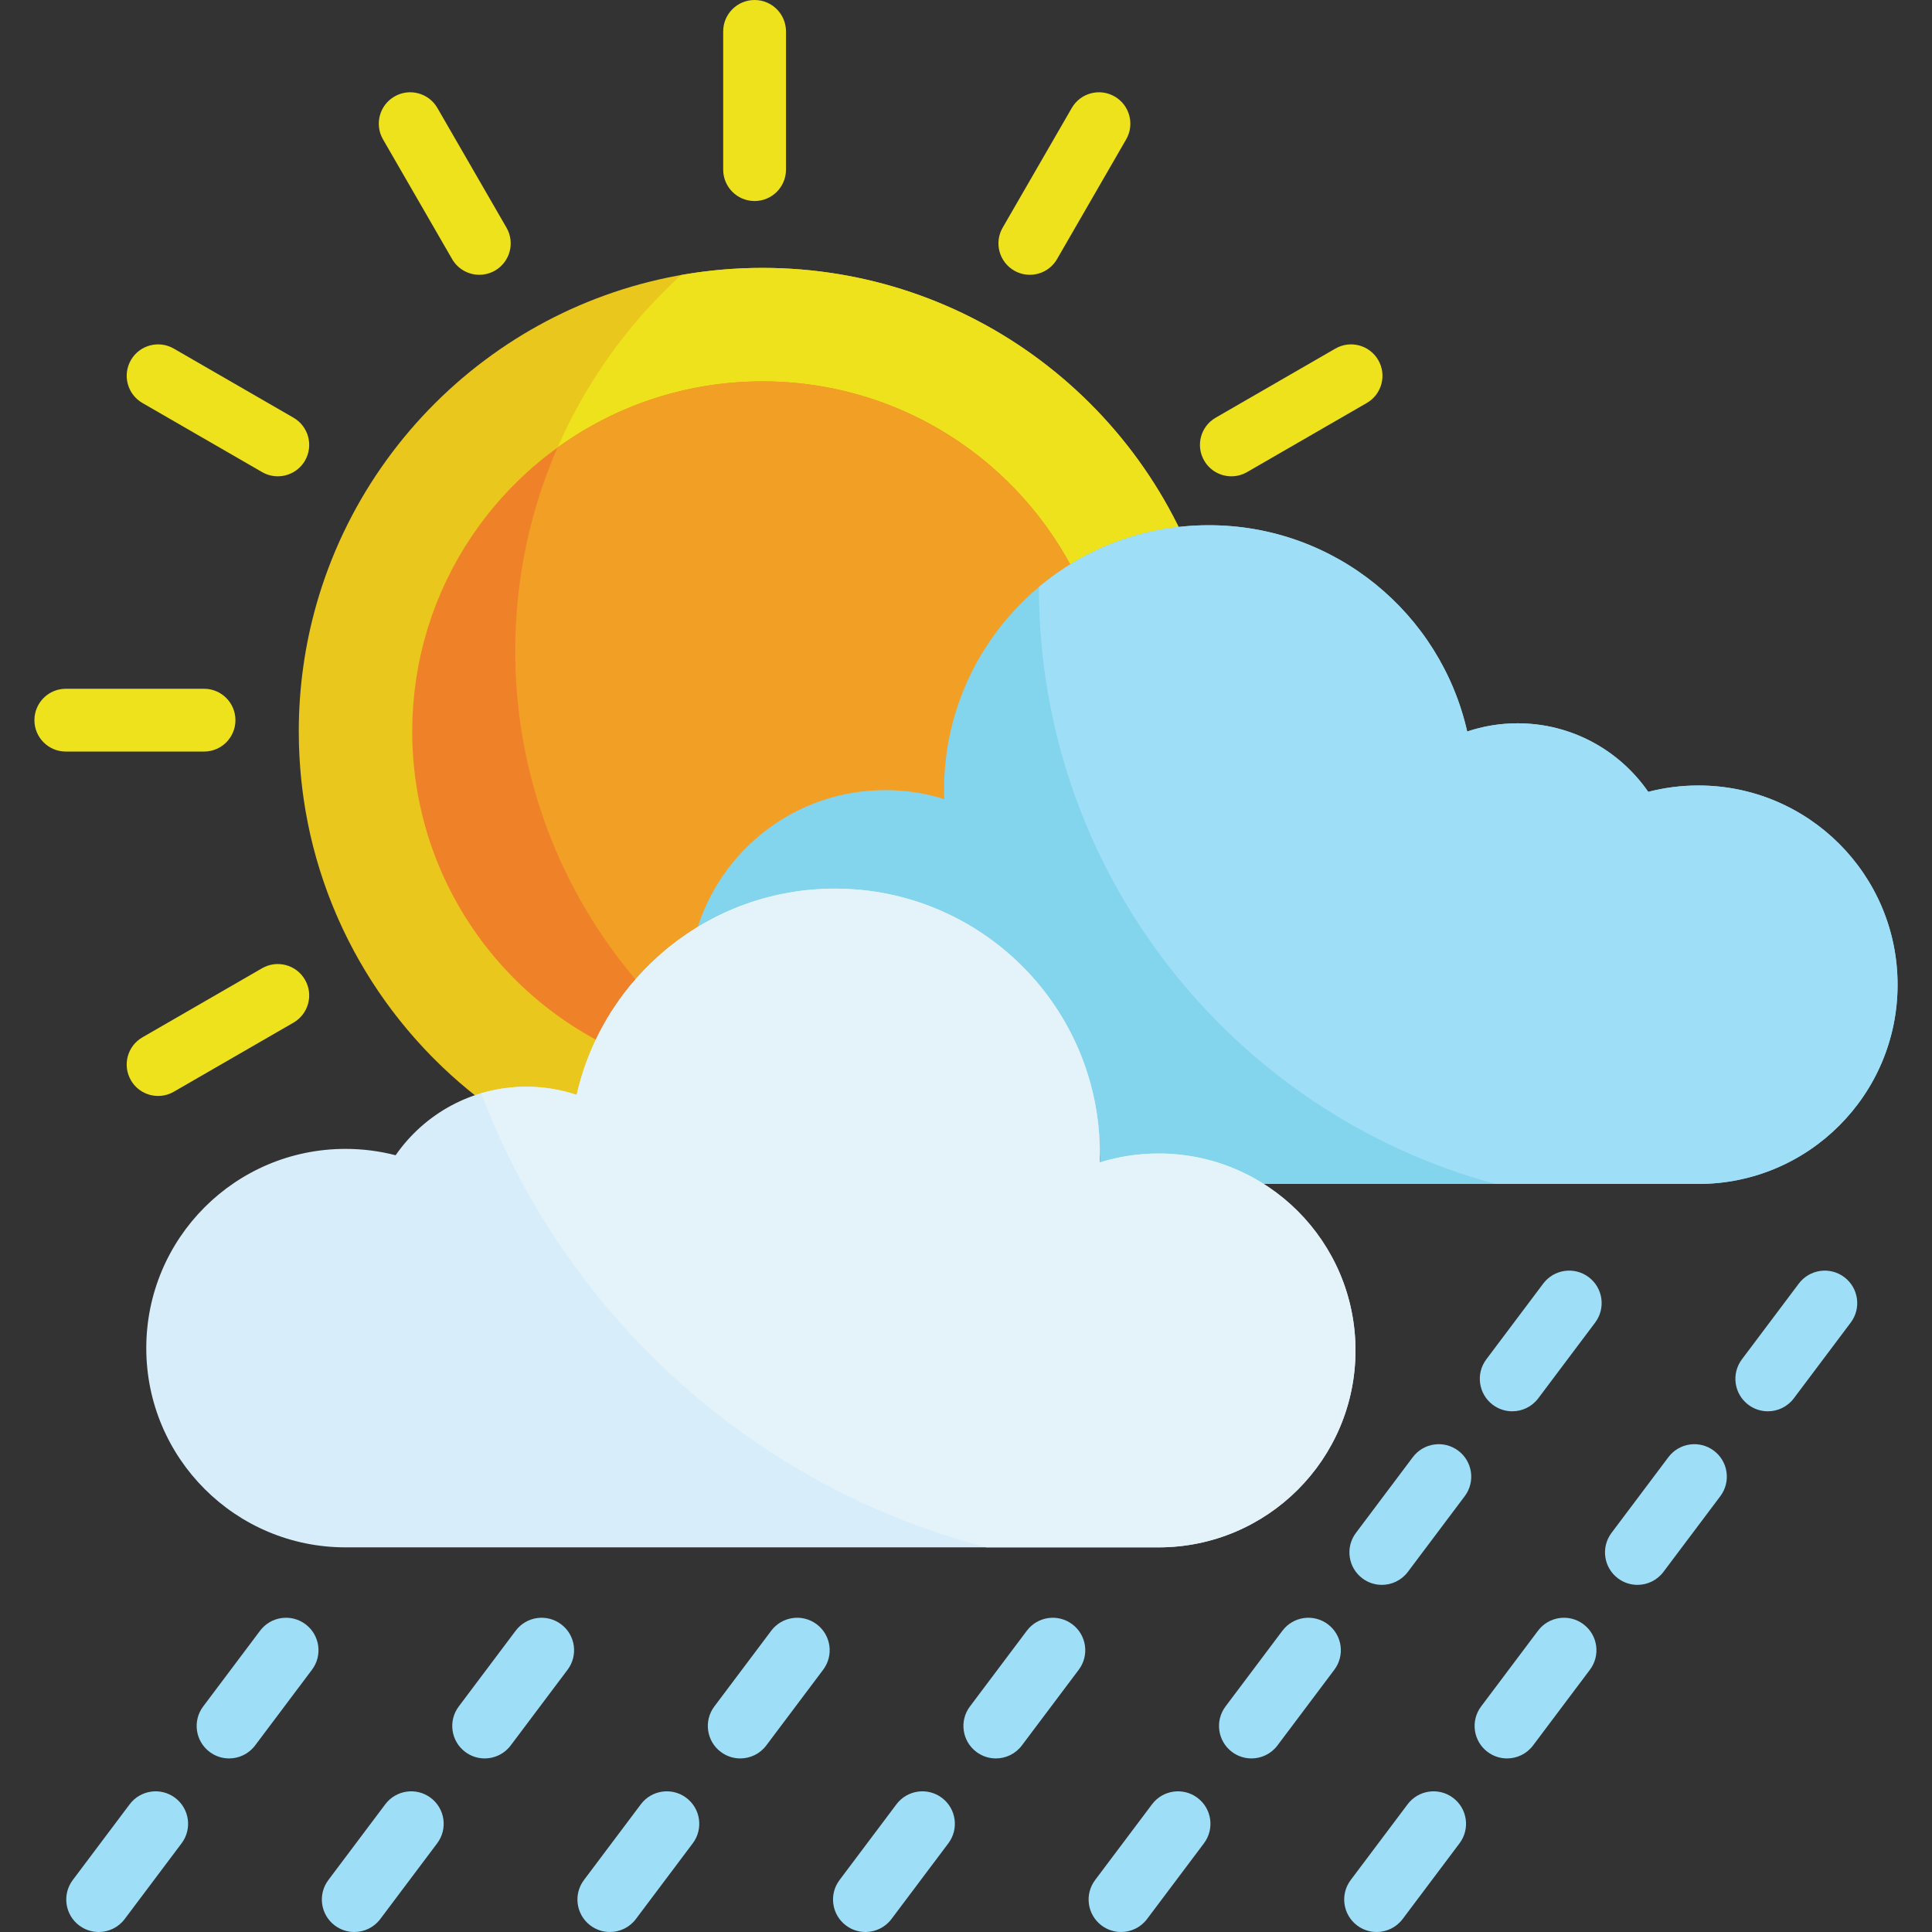 <?xml version="1.0" encoding="iso-8859-1"?>
<!-- Generator: Adobe Illustrator 19.0.0, SVG Export Plug-In . SVG Version: 6.00 Build 0)  -->
<svg xmlns="http://www.w3.org/2000/svg" xmlns:xlink="http://www.w3.org/1999/xlink" version="1.1" id="Layer_1" x="0px" y="0px" viewBox="0 0 512 512" style="enable-background:new 0 0 512 512;" xml:space="preserve">
<rect x="0" y="0" width="512" height="512" fill="#333333" stroke="none"/>
<g>
	<path style="fill:#EDE21B;" d="M199.973,53.275c-4.595,0-8.321-3.727-8.321-8.322V8.322c0-4.596,3.726-8.322,8.321-8.322   c4.596,0,8.323,3.727,8.323,8.322v36.631C208.296,49.548,204.569,53.275,199.973,53.275z"/>
	<path style="fill:#EDE21B;" d="M127.029,72.822c-2.876,0-5.673-1.493-7.214-4.163L101.5,36.937   c-2.299-3.98-0.934-9.071,3.046-11.369c3.981-2.295,9.072-0.931,11.368,3.047l18.314,31.722c2.299,3.981,0.935,9.071-3.046,11.369   C129.873,72.462,128.442,72.822,127.029,72.822z"/>
	<path style="fill:#EDE21B;" d="M73.611,126.225c-1.412,0-2.843-0.359-4.153-1.117l-31.72-18.314   c-3.98-2.299-5.345-7.389-3.046-11.368c2.299-3.98,7.387-5.346,11.368-3.045l31.721,18.314c3.98,2.299,5.345,7.387,3.046,11.368   C79.285,124.733,76.488,126.225,73.611,126.225z"/>
	<path style="fill:#EDE21B;" d="M54.073,199.173H17.442c-4.595,0-8.322-3.727-8.322-8.322s3.727-8.322,8.322-8.322h36.631   c4.595,0,8.322,3.727,8.322,8.322C62.395,195.446,58.668,199.173,54.073,199.173z"/>
	<path style="fill:#EDE21B;" d="M41.905,290.438c-2.877,0-5.673-1.492-7.215-4.162c-2.299-3.98-0.934-9.071,3.046-11.368   l31.72-18.314c3.981-2.301,9.071-0.934,11.369,3.045c2.299,3.981,0.934,9.071-3.046,11.368l-31.721,18.314   C44.748,290.079,43.317,290.438,41.905,290.438z"/>
	<path style="fill:#EDE21B;" d="M326.331,126.225c-2.877,0-5.674-1.492-7.215-4.162c-2.3-3.981-0.934-9.071,3.046-11.369   l31.723-18.315c3.981-2.295,9.071-0.931,11.368,3.047c2.299,3.98,0.935,9.071-3.046,11.368l-31.722,18.315   C329.174,125.866,327.743,126.225,326.331,126.225z"/>
	<path style="fill:#EDE21B;" d="M272.912,72.822c-1.412,0-2.843-0.36-4.153-1.115c-3.98-2.3-5.345-7.389-3.046-11.369l18.315-31.722   c2.298-3.98,7.387-5.343,11.368-3.047c3.981,2.3,5.345,7.39,3.046,11.369L280.127,68.66   C278.586,71.329,275.789,72.822,272.912,72.822z"/>
</g>
<path style="fill:#EAC71C;" d="M289.985,279.681c0.455-0.468,0.909-0.933,1.357-1.408c0.284-0.299,0.563-0.603,0.844-0.907  c0.423-0.455,0.842-0.913,1.257-1.375c0.287-0.319,0.571-0.641,0.856-0.962c0.4-0.457,0.798-0.915,1.193-1.378  c0.284-0.332,0.565-0.663,0.845-0.999c0.386-0.463,0.769-0.927,1.148-1.395c0.276-0.34,0.552-0.679,0.824-1.021  c0.38-0.478,0.752-0.961,1.124-1.442c0.261-0.338,0.524-0.677,0.783-1.019c0.379-0.503,0.749-1.009,1.122-1.519  c0.241-0.329,0.483-0.656,0.721-0.987c0.396-0.553,0.783-1.113,1.169-1.674c0.202-0.294,0.409-0.583,0.609-0.877  c0.501-0.741,0.992-1.487,1.477-2.237c0.077-0.12,0.159-0.24,0.237-0.36c0.561-0.872,1.108-1.753,1.648-2.641  c0.164-0.272,0.323-0.549,0.485-0.824c0.369-0.617,0.737-1.237,1.095-1.862c0.199-0.352,0.393-0.705,0.591-1.056  c0.31-0.557,0.621-1.112,0.922-1.674c0.208-0.384,0.409-0.772,0.612-1.16c0.283-0.537,0.561-1.073,0.837-1.615  c0.203-0.401,0.402-0.807,0.601-1.21c0.264-0.535,0.525-1.071,0.781-1.611c0.196-0.413,0.388-0.826,0.58-1.241  c0.247-0.539,0.493-1.079,0.735-1.623c0.185-0.419,0.369-0.837,0.551-1.26c0.237-0.551,0.467-1.103,0.695-1.658  c0.172-0.418,0.345-0.834,0.513-1.256c0.228-0.569,0.45-1.144,0.669-1.72c0.157-0.41,0.314-0.815,0.467-1.227  c0.227-0.611,0.442-1.226,0.658-1.843c0.134-0.379,0.271-0.755,0.401-1.138c0.244-0.715,0.477-1.438,0.708-2.162  c0.091-0.285,0.188-0.568,0.278-0.852c0.314-1.01,0.616-2.022,0.906-3.042c0.066-0.232,0.125-0.469,0.19-0.701  c0.217-0.79,0.434-1.582,0.638-2.378c0.097-0.381,0.185-0.762,0.279-1.143c0.161-0.655,0.322-1.31,0.472-1.971  c0.097-0.426,0.187-0.856,0.28-1.283c0.134-0.62,0.268-1.239,0.392-1.863c0.09-0.449,0.174-0.899,0.259-1.349  c0.114-0.608,0.227-1.219,0.332-1.83c0.08-0.461,0.156-0.922,0.229-1.383c0.098-0.61,0.194-1.22,0.282-1.833  c0.068-0.465,0.133-0.928,0.196-1.396c0.083-0.616,0.159-1.235,0.233-1.854c0.055-0.466,0.11-0.927,0.158-1.394  c0.068-0.634,0.128-1.267,0.186-1.902c0.042-0.456,0.084-0.911,0.122-1.369c0.052-0.663,0.096-1.326,0.138-1.994  c0.028-0.431,0.059-0.863,0.082-1.295c0.039-0.738,0.066-1.476,0.092-2.216c0.013-0.366,0.032-0.73,0.042-1.097  c0.029-1.106,0.046-2.217,0.046-3.33c0-11.664-1.625-22.95-4.662-33.638c-7.452-26.242-23.406-48.904-44.696-64.825  c-20.499-15.333-45.949-24.41-73.517-24.41h-0.001l0,0c-27.568,0-53.017,9.077-73.518,24.41  c-21.289,15.921-37.243,38.583-44.696,64.825c-3.035,10.69-4.661,21.975-4.661,33.638c0,1.113,0.016,2.223,0.046,3.33  c0.01,0.368,0.028,0.733,0.042,1.097c0.025,0.74,0.053,1.478,0.093,2.216c0.023,0.432,0.054,0.864,0.082,1.295  c0.042,0.667,0.085,1.331,0.138,1.994c0.037,0.458,0.08,0.913,0.122,1.369c0.058,0.636,0.116,1.269,0.186,1.902  c0.049,0.467,0.103,0.928,0.158,1.394c0.072,0.618,0.151,1.237,0.232,1.854c0.063,0.467,0.128,0.931,0.197,1.396  c0.089,0.613,0.183,1.223,0.281,1.833c0.075,0.461,0.15,0.922,0.229,1.383c0.106,0.611,0.218,1.222,0.333,1.83  c0.085,0.45,0.169,0.9,0.259,1.349c0.124,0.624,0.257,1.243,0.39,1.863c0.094,0.427,0.183,0.857,0.28,1.283  c0.151,0.66,0.311,1.316,0.471,1.971c0.094,0.381,0.182,0.763,0.279,1.143c0.203,0.796,0.421,1.589,0.64,2.378  c0.065,0.233,0.123,0.469,0.188,0.701c0.29,1.02,0.593,2.032,0.907,3.042c0.089,0.284,0.185,0.567,0.278,0.852  c0.23,0.724,0.464,1.447,0.707,2.162c0.13,0.382,0.268,0.759,0.401,1.138c0.216,0.616,0.432,1.232,0.658,1.843  c0.153,0.412,0.311,0.817,0.468,1.227c0.218,0.574,0.44,1.15,0.668,1.72c0.167,0.423,0.34,0.838,0.514,1.256  c0.228,0.555,0.458,1.107,0.695,1.658c0.182,0.423,0.366,0.84,0.552,1.26c0.241,0.544,0.485,1.084,0.734,1.623  c0.19,0.416,0.383,0.829,0.579,1.241c0.256,0.54,0.517,1.077,0.781,1.611c0.2,0.403,0.397,0.809,0.602,1.21  c0.274,0.541,0.556,1.078,0.836,1.615c0.203,0.387,0.406,0.776,0.612,1.16c0.302,0.56,0.612,1.117,0.923,1.674  c0.197,0.352,0.389,0.705,0.591,1.056c0.357,0.625,0.725,1.245,1.095,1.862c0.162,0.275,0.321,0.552,0.486,0.824  c0.538,0.887,1.086,1.769,1.646,2.641c0.076,0.12,0.159,0.24,0.237,0.36c0.485,0.751,0.977,1.497,1.477,2.237  c0.201,0.294,0.408,0.584,0.609,0.877c0.386,0.559,0.774,1.121,1.17,1.674c0.237,0.331,0.479,0.658,0.721,0.987  c0.372,0.51,0.743,1.015,1.122,1.519c0.258,0.342,0.521,0.681,0.782,1.019c0.371,0.482,0.744,0.965,1.123,1.442  c0.273,0.342,0.548,0.681,0.824,1.021c0.381,0.468,0.763,0.933,1.149,1.395c0.28,0.337,0.561,0.667,0.845,0.999  c0.394,0.464,0.792,0.921,1.194,1.378c0.284,0.321,0.567,0.642,0.855,0.962c0.415,0.463,0.836,0.92,1.256,1.375  c0.282,0.302,0.561,0.607,0.847,0.907c0.446,0.474,0.901,0.94,1.355,1.408c0.268,0.273,0.532,0.551,0.802,0.822  c0.513,0.514,1.033,1.022,1.553,1.527c0.219,0.214,0.435,0.429,0.655,0.641c0.744,0.712,1.496,1.416,2.258,2.109  c0.002,0.001,0.004,0.003,0.006,0.005c0.778,0.707,1.565,1.405,2.36,2.092c0.022,0.016,0.039,0.032,0.06,0.052l0.018,0.015  c5.496,4.74,11.423,9,17.705,12.718l0.081,0.058c0.154,0.092,0.314,0.179,0.469,0.269c0.826,0.482,1.658,0.956,2.494,1.42  c0.222,0.123,0.441,0.25,0.664,0.372c1.048,0.57,2.105,1.128,3.171,1.67c0.25,0.127,0.502,0.248,0.753,0.374  c0.839,0.421,1.686,0.831,2.536,1.234c0.328,0.154,0.655,0.307,0.984,0.458c0.9,0.416,1.807,0.82,2.719,1.214  c0.203,0.088,0.406,0.181,0.611,0.266c1.107,0.471,2.222,0.924,3.346,1.364c0.281,0.111,0.565,0.215,0.847,0.323  c0.871,0.333,1.747,0.655,2.627,0.969c0.341,0.12,0.684,0.243,1.027,0.362c0.977,0.338,1.959,0.664,2.947,0.978  c0.18,0.057,0.356,0.117,0.537,0.173c1.16,0.364,2.328,0.706,3.501,1.035c0.311,0.086,0.623,0.167,0.935,0.253  c0.896,0.244,1.797,0.477,2.703,0.7c0.355,0.086,0.712,0.176,1.069,0.261c1.058,0.25,2.122,0.489,3.191,0.714  c0.143,0.029,0.284,0.063,0.426,0.09c1.206,0.25,2.417,0.474,3.637,0.686c0.337,0.06,0.673,0.113,1.01,0.169  c0.922,0.153,1.847,0.295,2.776,0.427c0.366,0.053,0.731,0.106,1.097,0.153c1.155,0.155,2.317,0.296,3.483,0.417  c0.084,0.01,0.165,0.022,0.247,0.028c1.247,0.128,2.499,0.231,3.755,0.319c0.359,0.026,0.721,0.047,1.08,0.069  c0.945,0.061,1.893,0.108,2.843,0.146c0.372,0.015,0.741,0.031,1.114,0.042c1.272,0.04,2.547,0.067,3.829,0.067l0,0h0.001  c1.281,0,2.557-0.026,3.829-0.067c0.372-0.011,0.742-0.027,1.113-0.042c0.951-0.038,1.898-0.085,2.844-0.146  c0.359-0.021,0.72-0.042,1.079-0.069c1.257-0.088,2.509-0.191,3.755-0.319c0.083-0.008,0.165-0.019,0.247-0.028  c1.167-0.12,2.328-0.262,3.484-0.416c0.367-0.047,0.733-0.101,1.098-0.154c0.928-0.132,1.854-0.275,2.777-0.427  c0.337-0.056,0.673-0.11,1.01-0.169c1.218-0.211,2.43-0.436,3.636-0.686c0.143-0.027,0.284-0.061,0.426-0.09  c1.07-0.225,2.133-0.465,3.192-0.714c0.357-0.085,0.713-0.175,1.069-0.261c0.905-0.224,1.806-0.457,2.704-0.7  c0.311-0.086,0.623-0.167,0.933-0.253c1.175-0.329,2.342-0.671,3.501-1.035c0.181-0.056,0.357-0.116,0.538-0.173  c0.987-0.314,1.971-0.641,2.947-0.978c0.342-0.119,0.685-0.242,1.027-0.362c0.88-0.314,1.755-0.637,2.627-0.969  c0.283-0.108,0.565-0.212,0.847-0.323c1.123-0.439,2.239-0.891,3.345-1.362c0.205-0.088,0.41-0.181,0.614-0.268  c0.912-0.395,1.817-0.8,2.717-1.214c0.329-0.152,0.656-0.303,0.984-0.458c0.851-0.402,1.696-0.814,2.536-1.234  c0.25-0.125,0.503-0.247,0.752-0.374c1.067-0.542,2.124-1.099,3.172-1.67c0.223-0.122,0.442-0.248,0.664-0.372  c0.837-0.465,1.668-0.938,2.493-1.42c0.156-0.09,0.315-0.176,0.471-0.269l0.081-0.058c6.282-3.718,12.207-7.978,17.705-12.718  l0.019-0.015c0.019-0.019,0.038-0.035,0.058-0.052c0.796-0.688,1.583-1.385,2.36-2.092c0.002-0.002,0.004-0.004,0.008-0.005  c0.76-0.694,1.513-1.397,2.258-2.109c0.22-0.211,0.436-0.426,0.655-0.641c0.521-0.506,1.041-1.013,1.553-1.527  C289.453,280.231,289.718,279.954,289.985,279.681z"/>
<path style="fill:#EDE21B;" d="M275.57,95.404c-20.499-15.333-45.949-24.41-73.517-24.41h-0.001l0,0  c-7.356,0-14.559,0.651-21.559,1.891c-26.998,24.662-43.937,60.152-43.937,99.601c0,68.002,50.332,124.239,115.773,133.516  c0.36-0.162,0.725-0.319,1.084-0.484c0.329-0.152,0.656-0.303,0.984-0.458c0.851-0.402,1.696-0.814,2.536-1.234  c0.25-0.125,0.503-0.247,0.752-0.374c1.067-0.542,2.124-1.099,3.172-1.67c0.223-0.122,0.442-0.248,0.664-0.372  c0.837-0.465,1.668-0.938,2.493-1.42c0.156-0.09,0.315-0.176,0.471-0.269l0.081-0.058c6.282-3.718,12.207-7.978,17.705-12.718  l0.019-0.015c0.019-0.019,0.038-0.035,0.058-0.052c0.796-0.688,1.583-1.385,2.36-2.092c0.002-0.002,0.004-0.004,0.008-0.005  c0.76-0.694,1.513-1.397,2.258-2.109c0.22-0.211,0.436-0.426,0.655-0.641c0.521-0.506,1.041-1.013,1.553-1.527  c0.27-0.271,0.535-0.549,0.801-0.822c0.455-0.468,0.909-0.933,1.357-1.408c0.284-0.299,0.563-0.603,0.844-0.907  c0.423-0.455,0.842-0.913,1.257-1.375c0.287-0.319,0.571-0.641,0.856-0.962c0.4-0.457,0.798-0.915,1.193-1.378  c0.284-0.332,0.565-0.663,0.845-0.999c0.386-0.463,0.769-0.927,1.148-1.395c0.276-0.34,0.552-0.679,0.824-1.021  c0.38-0.478,0.752-0.961,1.124-1.442c0.261-0.338,0.524-0.677,0.783-1.019c0.379-0.503,0.749-1.009,1.122-1.519  c0.241-0.329,0.483-0.656,0.721-0.987c0.396-0.553,0.783-1.113,1.169-1.674c0.202-0.294,0.409-0.583,0.609-0.877  c0.501-0.741,0.992-1.487,1.477-2.237c0.077-0.12,0.159-0.24,0.237-0.36c0.561-0.872,1.108-1.753,1.648-2.641  c0.164-0.272,0.323-0.549,0.485-0.824c0.369-0.617,0.737-1.237,1.095-1.862c0.199-0.352,0.393-0.705,0.591-1.056  c0.31-0.557,0.621-1.112,0.922-1.674c0.208-0.384,0.409-0.772,0.612-1.16c0.283-0.537,0.561-1.073,0.837-1.615  c0.203-0.401,0.402-0.807,0.601-1.21c0.264-0.535,0.525-1.071,0.781-1.611c0.196-0.413,0.388-0.826,0.58-1.241  c0.247-0.539,0.493-1.079,0.735-1.623c0.185-0.419,0.369-0.837,0.551-1.26c0.237-0.551,0.467-1.103,0.695-1.658  c0.172-0.418,0.345-0.834,0.513-1.256c0.228-0.569,0.45-1.144,0.669-1.72c0.157-0.41,0.314-0.815,0.467-1.227  c0.227-0.611,0.442-1.226,0.658-1.843c0.134-0.379,0.271-0.755,0.401-1.138c0.244-0.715,0.477-1.438,0.708-2.162  c0.091-0.285,0.188-0.568,0.277-0.852c0.314-1.01,0.616-2.022,0.906-3.042c0.066-0.232,0.125-0.469,0.19-0.701  c0.217-0.79,0.433-1.582,0.638-2.378c0.097-0.381,0.185-0.762,0.279-1.143c0.161-0.655,0.322-1.31,0.472-1.971  c0.097-0.426,0.187-0.856,0.28-1.283c0.134-0.62,0.268-1.239,0.392-1.863c0.09-0.449,0.174-0.899,0.259-1.349  c0.114-0.608,0.227-1.219,0.332-1.83c0.08-0.461,0.156-0.922,0.229-1.383c0.098-0.61,0.194-1.22,0.282-1.833  c0.068-0.465,0.133-0.928,0.196-1.396c0.083-0.616,0.159-1.235,0.233-1.854c0.055-0.466,0.11-0.927,0.158-1.394  c0.068-0.634,0.128-1.267,0.186-1.902c0.042-0.456,0.084-0.911,0.122-1.369c0.052-0.663,0.096-1.326,0.138-1.994  c0.028-0.431,0.059-0.863,0.082-1.295c0.039-0.738,0.066-1.476,0.092-2.216c0.013-0.366,0.032-0.73,0.042-1.097  c0.029-1.106,0.046-2.217,0.046-3.33c0-11.664-1.625-22.95-4.662-33.638C312.814,133.987,296.86,111.326,275.57,95.404z"/>
<path style="fill:#EF8229;" d="M294.796,190.677c-0.009-0.265-0.019-0.528-0.029-0.793c-0.09-2.115-0.25-4.21-0.478-6.287  c-0.028-0.256-0.058-0.513-0.089-0.77c-0.245-2.075-0.559-4.127-0.94-6.156c-0.045-0.247-0.094-0.496-0.142-0.74  c-0.396-2.028-0.859-4.029-1.387-6.006c-0.063-0.24-0.127-0.477-0.193-0.713c-0.543-1.975-1.148-3.922-1.816-5.841  c-0.079-0.228-0.159-0.455-0.24-0.682c-0.684-1.915-1.426-3.8-2.23-5.655c-0.094-0.217-0.188-0.432-0.285-0.651  c-0.817-1.847-1.692-3.663-2.623-5.446c-0.11-0.209-0.218-0.416-0.33-0.625c-0.944-1.773-1.944-3.511-2.998-5.214  c-0.124-0.2-0.25-0.404-0.378-0.606c-4.464-7.092-9.858-13.536-16.016-19.161l-0.013-0.013c-0.022-0.019-0.044-0.04-0.067-0.059  c-0.25-0.229-0.506-0.453-0.758-0.678c-0.284-0.253-0.566-0.509-0.853-0.757c-0.265-0.229-0.534-0.456-0.801-0.683  c-0.283-0.24-0.563-0.481-0.849-0.719c-0.272-0.227-0.55-0.447-0.825-0.672c-0.285-0.23-0.567-0.46-0.853-0.688  c-0.283-0.223-0.566-0.441-0.851-0.658c-0.287-0.223-0.573-0.444-0.864-0.663c-0.289-0.219-0.579-0.431-0.869-0.646  c-0.29-0.213-0.582-0.426-0.874-0.638c-0.294-0.211-0.591-0.42-0.886-0.627c-0.296-0.208-0.594-0.415-0.891-0.616  c-0.298-0.204-0.597-0.407-0.895-0.606c-0.304-0.202-0.609-0.402-0.915-0.601c-0.3-0.197-0.602-0.392-0.906-0.583  c-0.309-0.196-0.62-0.387-0.93-0.58c-0.305-0.189-0.61-0.376-0.917-0.56c-0.317-0.189-0.636-0.376-0.954-0.563  c-0.307-0.18-0.612-0.359-0.92-0.536c-0.326-0.184-0.652-0.365-0.98-0.546c-0.308-0.171-0.615-0.342-0.926-0.511  c-0.333-0.18-0.669-0.355-1.005-0.529c-0.308-0.161-0.615-0.324-0.925-0.482c-0.347-0.177-0.699-0.349-1.051-0.521  c-0.3-0.151-0.602-0.3-0.907-0.446c-0.375-0.18-0.754-0.353-1.133-0.529c-0.284-0.132-0.564-0.266-0.849-0.394  c-0.477-0.214-0.957-0.422-1.438-0.628c-0.189-0.083-0.379-0.168-0.569-0.248c-0.665-0.283-1.335-0.555-2.009-0.821  c-0.259-0.103-0.522-0.2-0.783-0.299c-0.425-0.165-0.849-0.33-1.278-0.487c-0.293-0.106-0.589-0.209-0.883-0.314  c-0.398-0.142-0.795-0.285-1.197-0.422c-0.31-0.105-0.625-0.205-0.937-0.309c-0.388-0.127-0.777-0.256-1.167-0.38  c-0.322-0.101-0.644-0.196-0.967-0.293c-0.385-0.116-0.771-0.234-1.158-0.344c-0.329-0.095-0.658-0.186-0.99-0.276  c-0.385-0.109-0.772-0.213-1.16-0.314c-0.335-0.087-0.669-0.171-1.005-0.255c-0.388-0.097-0.777-0.194-1.165-0.285  c-0.338-0.08-0.676-0.157-1.013-0.233c-0.393-0.086-0.785-0.173-1.18-0.256c-0.339-0.07-0.68-0.14-1.021-0.208  c-0.396-0.079-0.792-0.155-1.189-0.227c-0.342-0.066-0.683-0.128-1.027-0.187c-0.401-0.068-0.805-0.134-1.208-0.2  c-0.34-0.054-0.682-0.109-1.024-0.159c-0.411-0.06-0.822-0.116-1.235-0.173c-0.338-0.045-0.676-0.09-1.014-0.132  c-0.421-0.053-0.84-0.099-1.262-0.143c-0.338-0.038-0.672-0.076-1.01-0.111c-0.429-0.043-0.863-0.076-1.294-0.114  c-0.33-0.027-0.657-0.059-0.989-0.082c-0.455-0.035-0.911-0.062-1.366-0.088c-0.311-0.017-0.62-0.04-0.931-0.056  c-0.508-0.023-1.018-0.041-1.527-0.057c-0.261-0.009-0.522-0.023-0.784-0.027c-0.769-0.019-1.539-0.029-2.312-0.029h-0.014l0,0l0,0  c-0.005,0-0.009,0-0.009,0c-0.779,0-1.548,0.01-2.316,0.029c-0.262,0.005-0.523,0.019-0.785,0.027  c-0.51,0.016-1.02,0.033-1.527,0.057c-0.312,0.016-0.621,0.039-0.93,0.056c-0.456,0.026-0.913,0.053-1.367,0.088  c-0.33,0.023-0.658,0.055-0.989,0.082c-0.431,0.038-0.864,0.071-1.294,0.114c-0.338,0.033-0.673,0.072-1.01,0.111  c-0.422,0.044-0.841,0.09-1.261,0.143c-0.34,0.042-0.678,0.087-1.015,0.132c-0.413,0.057-0.824,0.114-1.233,0.173  c-0.343,0.052-0.685,0.106-1.025,0.159c-0.403,0.066-0.807,0.131-1.208,0.2c-0.343,0.059-0.685,0.122-1.026,0.187  c-0.398,0.072-0.794,0.148-1.19,0.227c-0.34,0.068-0.682,0.138-1.021,0.208c-0.394,0.083-0.786,0.17-1.179,0.256  c-0.339,0.076-0.677,0.153-1.013,0.233c-0.389,0.091-0.779,0.188-1.166,0.285c-0.336,0.084-0.67,0.168-1.004,0.255  c-0.388,0.101-0.776,0.205-1.16,0.314c-0.331,0.09-0.662,0.182-0.991,0.276c-0.386,0.111-0.773,0.228-1.157,0.344  c-0.323,0.098-0.646,0.193-0.967,0.293c-0.39,0.123-0.78,0.252-1.167,0.38c-0.313,0.103-0.627,0.203-0.938,0.309  c-0.401,0.138-0.799,0.281-1.197,0.422c-0.294,0.105-0.591,0.208-0.883,0.314c-0.428,0.157-0.853,0.323-1.278,0.487  c-0.26,0.1-0.523,0.197-0.784,0.299c-0.673,0.266-1.342,0.538-2.008,0.821c-0.191,0.081-0.38,0.166-0.57,0.248  c-0.48,0.207-0.961,0.414-1.437,0.628c-0.285,0.128-0.565,0.261-0.848,0.394c-0.379,0.176-0.757,0.35-1.135,0.529  c-0.303,0.146-0.606,0.297-0.909,0.446c-0.35,0.172-0.699,0.343-1.047,0.521c-0.311,0.157-0.618,0.322-0.928,0.483  c-0.335,0.175-0.669,0.35-1.003,0.528c-0.311,0.168-0.618,0.339-0.926,0.511c-0.328,0.182-0.654,0.362-0.98,0.546  c-0.308,0.176-0.613,0.356-0.92,0.536c-0.318,0.187-0.637,0.374-0.953,0.563c-0.308,0.185-0.612,0.372-0.919,0.56  c-0.31,0.193-0.621,0.384-0.929,0.58c-0.303,0.191-0.606,0.386-0.907,0.583c-0.305,0.199-0.61,0.399-0.914,0.601  c-0.299,0.2-0.598,0.401-0.896,0.606c-0.297,0.202-0.595,0.409-0.891,0.616c-0.296,0.208-0.593,0.416-0.886,0.627  c-0.291,0.212-0.583,0.425-0.874,0.638c-0.29,0.214-0.581,0.428-0.87,0.649c-0.288,0.217-0.574,0.438-0.861,0.657  c-0.285,0.221-0.57,0.439-0.852,0.663c-0.287,0.228-0.57,0.458-0.853,0.688c-0.275,0.225-0.553,0.445-0.825,0.672  c-0.286,0.238-0.566,0.479-0.849,0.719c-0.267,0.227-0.536,0.454-0.8,0.683c-0.288,0.248-0.57,0.504-0.854,0.757  c-0.253,0.225-0.51,0.449-0.758,0.678c-0.023,0.019-0.045,0.039-0.067,0.059l-0.012,0.013c-6.158,5.626-11.551,12.071-16.016,19.161  c-0.128,0.2-0.254,0.404-0.379,0.606c-1.053,1.703-2.052,3.44-2.998,5.214c-0.111,0.209-0.221,0.416-0.33,0.625  c-0.931,1.783-1.807,3.6-2.623,5.446c-0.096,0.218-0.19,0.433-0.285,0.651c-0.802,1.854-1.547,3.74-2.229,5.655  c-0.081,0.227-0.16,0.454-0.241,0.682c-0.667,1.918-1.274,3.866-1.816,5.841c-0.065,0.237-0.129,0.473-0.193,0.713  c-0.527,1.977-0.99,3.979-1.386,6.006c-0.048,0.245-0.096,0.493-0.143,0.74c-0.381,2.029-0.694,4.081-0.939,6.156  c-0.031,0.256-0.06,0.514-0.088,0.77c-0.229,2.077-0.388,4.172-0.478,6.287c-0.012,0.265-0.023,0.528-0.03,0.793  c-0.035,1.058-0.061,2.122-0.061,3.191c0,3.204,0.162,6.368,0.479,9.488c0.159,1.56,0.356,3.107,0.591,4.645  c0.588,3.839,1.41,7.601,2.451,11.272c11.048,38.903,46.838,67.398,89.283,67.398l0,0l0,0c42.444,0,78.234-28.495,89.283-67.398  c1.042-3.67,1.864-7.433,2.451-11.272c0.233-1.538,0.43-3.085,0.591-4.645c0.316-3.12,0.479-6.285,0.479-9.488  C294.857,192.798,294.831,191.735,294.796,190.677z"/>
<path style="fill:#F29F26;" d="M294.766,189.883c-0.09-2.115-0.25-4.21-0.478-6.287c-0.028-0.256-0.058-0.513-0.089-0.77  c-0.245-2.075-0.559-4.127-0.94-6.156c-0.045-0.247-0.094-0.496-0.142-0.74c-0.396-2.028-0.859-4.029-1.386-6.006  c-0.063-0.24-0.127-0.477-0.193-0.713c-0.543-1.975-1.148-3.922-1.816-5.841c-0.079-0.228-0.159-0.455-0.24-0.682  c-0.684-1.915-1.426-3.8-2.23-5.655c-0.094-0.217-0.188-0.432-0.285-0.651c-0.818-1.847-1.692-3.663-2.623-5.446  c-0.11-0.209-0.218-0.416-0.33-0.625c-0.944-1.773-1.944-3.511-2.998-5.214c-0.124-0.2-0.25-0.404-0.378-0.606  c-4.464-7.092-9.858-13.536-16.016-19.161l-0.013-0.013c-0.022-0.019-0.044-0.04-0.067-0.059c-0.25-0.229-0.506-0.453-0.758-0.678  c-0.284-0.253-0.566-0.509-0.853-0.757c-0.265-0.229-0.534-0.456-0.801-0.683c-0.283-0.24-0.563-0.481-0.849-0.719  c-0.272-0.227-0.55-0.447-0.825-0.672c-0.285-0.23-0.567-0.46-0.853-0.688c-0.283-0.223-0.566-0.441-0.851-0.658  c-0.287-0.223-0.573-0.444-0.864-0.663c-0.289-0.219-0.579-0.431-0.869-0.646c-0.29-0.213-0.582-0.426-0.874-0.638  c-0.294-0.211-0.591-0.42-0.886-0.627c-0.296-0.208-0.594-0.415-0.891-0.616c-0.298-0.204-0.597-0.407-0.895-0.606  c-0.304-0.202-0.609-0.402-0.915-0.601c-0.3-0.197-0.602-0.392-0.906-0.583c-0.309-0.196-0.62-0.387-0.93-0.58  c-0.305-0.189-0.61-0.376-0.918-0.56c-0.317-0.189-0.636-0.376-0.954-0.563c-0.307-0.18-0.612-0.359-0.92-0.536  c-0.326-0.184-0.652-0.365-0.98-0.546c-0.308-0.171-0.615-0.342-0.926-0.511c-0.333-0.18-0.669-0.355-1.005-0.529  c-0.308-0.161-0.615-0.324-0.925-0.482c-0.347-0.177-0.699-0.349-1.051-0.521c-0.3-0.151-0.602-0.3-0.907-0.446  c-0.375-0.18-0.754-0.353-1.133-0.529c-0.284-0.132-0.564-0.266-0.849-0.394c-0.477-0.214-0.957-0.422-1.438-0.628  c-0.189-0.083-0.379-0.168-0.569-0.248c-0.665-0.283-1.335-0.555-2.009-0.821c-0.259-0.103-0.522-0.2-0.783-0.299  c-0.425-0.165-0.849-0.33-1.278-0.487c-0.293-0.106-0.589-0.209-0.883-0.314c-0.398-0.142-0.795-0.285-1.197-0.422  c-0.31-0.105-0.625-0.205-0.937-0.309c-0.388-0.127-0.777-0.256-1.167-0.38c-0.322-0.101-0.644-0.196-0.967-0.293  c-0.385-0.116-0.771-0.234-1.158-0.344c-0.329-0.095-0.658-0.186-0.99-0.276c-0.385-0.109-0.772-0.213-1.16-0.314  c-0.335-0.087-0.669-0.171-1.005-0.255c-0.388-0.097-0.777-0.194-1.165-0.285c-0.338-0.08-0.675-0.157-1.013-0.233  c-0.393-0.086-0.785-0.173-1.18-0.256c-0.339-0.07-0.68-0.14-1.021-0.208c-0.396-0.079-0.792-0.155-1.189-0.227  c-0.342-0.066-0.683-0.128-1.027-0.187c-0.401-0.068-0.805-0.134-1.208-0.2c-0.34-0.054-0.682-0.109-1.024-0.159  c-0.411-0.06-0.822-0.116-1.235-0.173c-0.338-0.045-0.676-0.09-1.014-0.132c-0.421-0.053-0.84-0.099-1.262-0.143  c-0.338-0.038-0.672-0.076-1.01-0.111c-0.429-0.043-0.863-0.076-1.294-0.114c-0.33-0.027-0.657-0.059-0.989-0.082  c-0.455-0.035-0.911-0.062-1.366-0.088c-0.311-0.017-0.62-0.04-0.931-0.056c-0.508-0.023-1.018-0.041-1.527-0.057  c-0.261-0.009-0.522-0.023-0.784-0.027c-0.769-0.019-1.539-0.029-2.312-0.029h-0.014l0,0l0,0c-0.005,0-0.009,0-0.009,0  c-0.779,0-1.548,0.01-2.316,0.029c-0.262,0.005-0.523,0.019-0.785,0.027c-0.51,0.016-1.02,0.033-1.527,0.057  c-0.312,0.016-0.621,0.039-0.93,0.056c-0.456,0.026-0.913,0.053-1.367,0.088c-0.33,0.023-0.658,0.055-0.989,0.082  c-0.431,0.038-0.864,0.071-1.294,0.114c-0.338,0.033-0.673,0.072-1.01,0.111c-0.422,0.044-0.841,0.09-1.261,0.143  c-0.34,0.042-0.678,0.087-1.015,0.132c-0.413,0.057-0.824,0.114-1.233,0.173c-0.343,0.052-0.685,0.106-1.025,0.159  c-0.403,0.066-0.807,0.131-1.208,0.2c-0.343,0.059-0.685,0.122-1.026,0.187c-0.398,0.072-0.794,0.148-1.19,0.227  c-0.34,0.068-0.682,0.138-1.021,0.208c-0.394,0.083-0.786,0.17-1.179,0.256c-0.339,0.076-0.677,0.153-1.013,0.233  c-0.389,0.091-0.779,0.188-1.166,0.285c-0.336,0.084-0.67,0.168-1.004,0.255c-0.388,0.101-0.776,0.205-1.16,0.314  c-0.331,0.09-0.662,0.182-0.991,0.276c-0.386,0.111-0.773,0.228-1.157,0.344c-0.323,0.098-0.646,0.193-0.967,0.293  c-0.39,0.123-0.78,0.252-1.167,0.38c-0.313,0.103-0.627,0.203-0.938,0.309c-0.401,0.138-0.799,0.281-1.197,0.422  c-0.294,0.105-0.591,0.208-0.883,0.314c-0.428,0.157-0.853,0.323-1.278,0.487c-0.26,0.1-0.523,0.197-0.784,0.299  c-0.673,0.266-1.342,0.538-2.008,0.821c-0.191,0.081-0.38,0.166-0.57,0.248c-0.48,0.207-0.961,0.414-1.437,0.628  c-0.285,0.128-0.565,0.261-0.848,0.394c-0.379,0.176-0.757,0.35-1.135,0.529c-0.303,0.146-0.606,0.297-0.909,0.446  c-0.35,0.172-0.699,0.343-1.047,0.521c-0.311,0.157-0.618,0.322-0.928,0.483c-0.335,0.175-0.669,0.35-1.003,0.528  c-0.311,0.168-0.618,0.339-0.926,0.511c-0.328,0.182-0.654,0.362-0.98,0.546c-0.308,0.176-0.613,0.356-0.92,0.536  c-0.318,0.187-0.637,0.374-0.953,0.563c-0.308,0.185-0.612,0.372-0.919,0.56c-0.31,0.193-0.621,0.384-0.929,0.58  c-0.303,0.191-0.606,0.386-0.907,0.583c-0.305,0.199-0.61,0.399-0.914,0.601c-0.299,0.2-0.598,0.401-0.896,0.606  c-0.297,0.202-0.595,0.409-0.891,0.616c-0.296,0.208-0.593,0.416-0.886,0.627c-0.066,0.049-0.13,0.096-0.197,0.145  c-7.201,16.503-11.205,34.725-11.205,53.883c0,48.063,25.147,90.249,62.996,114.133c0.831,0.021,1.662,0.053,2.5,0.053l0,0l0,0  c42.444,0,78.234-28.495,89.283-67.398c1.042-3.67,1.864-7.433,2.451-11.272c0.233-1.538,0.43-3.085,0.591-4.645  c0.316-3.12,0.479-6.285,0.479-9.488c0-1.069-0.025-2.132-0.061-3.191C294.787,190.411,294.776,190.148,294.766,189.883z"/>
<g>
	<path style="fill:#9FDEF7;" d="M468.497,374.008c-1.8,0-3.613-0.56-5.163-1.725c-3.799-2.855-4.565-8.249-1.711-12.048   l15.078-20.07c2.855-3.799,8.248-4.567,12.048-1.712c3.8,2.855,4.566,8.249,1.712,12.048l-15.078,20.07   C473.693,372.822,471.111,374.008,468.497,374.008z"/>
	<path style="fill:#9FDEF7;" d="M433.94,420.006c-1.8,0-3.613-0.561-5.162-1.725c-3.8-2.855-4.566-8.249-1.712-12.048l15.078-20.07   c2.855-3.799,8.248-4.566,12.048-1.712c3.8,2.855,4.566,8.249,1.712,12.048l-15.078,20.07   C439.136,418.819,436.554,420.006,433.94,420.006z"/>
	<path style="fill:#9FDEF7;" d="M399.384,466.002c-1.8,0-3.613-0.56-5.162-1.724c-3.8-2.855-4.566-8.249-1.712-12.048l15.078-20.071   c2.855-3.799,8.25-4.567,12.048-1.712c3.8,2.855,4.566,8.249,1.712,12.048l-15.078,20.071   C404.579,464.816,401.997,466.002,399.384,466.002z"/>
	<path style="fill:#9FDEF7;" d="M364.825,512c-1.8,0-3.613-0.561-5.162-1.725c-3.8-2.854-4.566-8.248-1.712-12.048l15.079-20.071   c2.855-3.797,8.25-4.565,12.048-1.71c3.8,2.854,4.566,8.248,1.712,12.048l-15.08,20.071C370.02,510.814,367.439,512,364.825,512z"/>
	<path style="fill:#9FDEF7;" d="M400.764,374.008c-1.8,0-3.613-0.56-5.162-1.725c-3.8-2.855-4.566-8.249-1.712-12.048l15.078-20.07   c2.855-3.799,8.248-4.567,12.048-1.712c3.8,2.855,4.566,8.249,1.712,12.048l-15.078,20.07   C405.959,372.822,403.378,374.008,400.764,374.008z"/>
	<path style="fill:#9FDEF7;" d="M366.207,420.006c-1.8,0-3.613-0.561-5.162-1.725c-3.8-2.855-4.566-8.249-1.712-12.048l15.077-20.07   c2.855-3.799,8.248-4.566,12.048-1.712c3.8,2.855,4.566,8.249,1.712,12.048l-15.078,20.07   C371.403,418.819,368.821,420.006,366.207,420.006z"/>
	<path style="fill:#9FDEF7;" d="M331.649,466.002c-1.8,0-3.613-0.561-5.162-1.725c-3.8-2.854-4.566-8.248-1.712-12.048l15.08-20.071   c2.855-3.798,8.25-4.565,12.048-1.71c3.8,2.854,4.566,8.248,1.712,12.048l-15.08,20.071   C336.844,464.816,334.262,466.002,331.649,466.002z"/>
	<path style="fill:#9FDEF7;" d="M297.092,512c-1.8,0-3.613-0.561-5.162-1.725c-3.8-2.854-4.566-8.248-1.712-12.048l15.08-20.071   c2.855-3.797,8.25-4.565,12.048-1.71c3.8,2.854,4.566,8.248,1.712,12.048l-15.08,20.071C302.288,510.814,299.705,512,297.092,512z"/>
	<path style="fill:#9FDEF7;" d="M263.916,466.002c-1.8,0-3.613-0.561-5.162-1.725c-3.8-2.854-4.566-8.248-1.712-12.048   l15.079-20.071c2.855-3.798,8.25-4.565,12.048-1.71c3.8,2.854,4.566,8.248,1.712,12.048l-15.08,20.071   C269.111,464.816,266.529,466.002,263.916,466.002z"/>
	<path style="fill:#9FDEF7;" d="M229.359,512c-1.8,0-3.613-0.561-5.162-1.724c-3.8-2.855-4.566-8.249-1.712-12.048l15.078-20.071   c2.855-3.799,8.249-4.566,12.048-1.712c3.8,2.855,4.566,8.249,1.712,12.048l-15.078,20.071   C234.554,510.814,231.973,512,229.359,512z"/>
	<path style="fill:#9FDEF7;" d="M196.182,466.002c-1.8,0-3.613-0.561-5.163-1.725c-3.799-2.854-4.565-8.248-1.711-12.048   l15.08-20.071c2.855-3.798,8.25-4.565,12.048-1.71c3.8,2.854,4.566,8.248,1.712,12.048l-15.08,20.071   C201.377,464.816,198.796,466.002,196.182,466.002z"/>
	<path style="fill:#9FDEF7;" d="M161.625,512c-1.8,0-3.613-0.561-5.162-1.724c-3.8-2.855-4.566-8.249-1.712-12.048l15.078-20.071   c2.855-3.799,8.25-4.566,12.048-1.712c3.8,2.855,4.566,8.249,1.712,12.048l-15.078,20.071C166.821,510.814,164.239,512,161.625,512   z"/>
	<path style="fill:#9FDEF7;" d="M128.45,466.002c-1.8,0-3.613-0.561-5.162-1.725c-3.8-2.854-4.566-8.248-1.712-12.048l15.08-20.071   c2.855-3.798,8.249-4.565,12.048-1.71c3.8,2.854,4.566,8.248,1.711,12.048l-15.079,20.071   C133.645,464.816,131.062,466.002,128.45,466.002z"/>
	<path style="fill:#9FDEF7;" d="M93.892,512c-1.8,0-3.613-0.561-5.162-1.724c-3.8-2.855-4.566-8.249-1.712-12.048l15.078-20.071   c2.855-3.799,8.25-4.566,12.048-1.712c3.8,2.855,4.566,8.249,1.712,12.048l-15.078,20.071C99.088,510.814,96.506,512,93.892,512z"/>
	<path style="fill:#9FDEF7;" d="M60.716,466.002c-1.8,0-3.613-0.56-5.162-1.724c-3.8-2.855-4.566-8.249-1.712-12.048l15.078-20.071   c2.855-3.799,8.249-4.567,12.048-1.712c3.8,2.855,4.566,8.249,1.712,12.048l-15.078,20.071   C65.911,464.816,63.329,466.002,60.716,466.002z"/>
	<path style="fill:#9FDEF7;" d="M26.157,512c-1.8,0-3.613-0.561-5.162-1.725c-3.8-2.854-4.566-8.248-1.712-12.048l15.08-20.071   c2.855-3.797,8.25-4.565,12.048-1.71c3.8,2.854,4.566,8.248,1.712,12.048l-15.08,20.071C31.352,510.814,28.771,512,26.157,512z"/>
</g>
<path style="fill:#83D4ED;" d="M450.079,208.161c-4.584,0-9.033,0.588-13.278,1.687c-7.6-10.975-20.276-18.166-34.636-18.166  c-4.666,0-9.147,0.771-13.342,2.171c-7.069-31.29-35.021-54.664-68.45-54.664c-38.767,0-70.193,31.427-70.193,70.196  c0,0.798,0.031,1.591,0.061,2.38c-4.935-1.547-10.183-2.38-15.628-2.38c-23.75,0-43.781,15.87-50.099,37.581  c10.687-6.59,23.278-10.395,36.759-10.395c38.767,0,70.196,31.427,70.196,70.193c0,0.8-0.033,1.592-0.061,2.383  c4.933-1.547,10.181-2.383,15.624-2.383c9.509,0,18.412,2.555,26.09,6.996h85.683h31.275c29.161,0,52.801-23.64,52.801-52.801  C502.88,231.8,479.241,208.161,450.079,208.161z"/>
<path style="fill:#D7EDF9;" d="M307.031,305.689c-5.444,0-10.692,0.836-15.624,2.383c0.027-0.79,0.061-1.582,0.061-2.383  c0-38.767-31.429-70.193-70.196-70.193c-33.428,0-61.379,23.372-68.45,54.661c-4.193-1.399-8.676-2.168-13.342-2.168  c-14.361,0-27.036,7.192-34.636,18.164c-4.243-1.097-8.691-1.686-13.28-1.686c-29.159,0-52.798,23.639-52.798,52.798  s23.639,52.801,52.798,52.801h215.466c28.824,0,52.19-23.368,52.19-52.19C359.22,329.055,335.855,305.689,307.031,305.689z"/>
<path style="fill:#E4F2F9;" d="M307.031,305.689c-5.444,0-10.692,0.836-15.624,2.383c0.027-0.79,0.061-1.582,0.061-2.383  c0-38.767-31.429-70.193-70.196-70.193c-33.428,0-61.379,23.372-68.45,54.661c-4.193-1.399-8.676-2.168-13.342-2.168  c-4.161,0-8.174,0.621-11.969,1.745c22.294,58.93,72.176,104.3,133.894,120.333h45.624c28.824,0,52.19-23.368,52.19-52.19  C359.22,329.055,335.855,305.689,307.031,305.689z"/>
<path style="fill:#9FDEF7;" d="M450.079,208.161c-4.584,0-9.033,0.588-13.278,1.687c-7.6-10.975-20.276-18.166-34.636-18.166  c-4.666,0-9.147,0.771-13.342,2.171c-7.069-31.29-35.021-54.664-68.45-54.664c-17.153,0-32.864,6.161-45.055,16.381  c0,0.025-0.002,0.049-0.002,0.074c0,75.651,51.3,139.311,121.008,158.117h22.479h31.275c29.161,0,52.801-23.64,52.801-52.801  C502.88,231.8,479.241,208.161,450.079,208.161z"/>
<g>
</g>
<g>
</g>
<g>
</g>
<g>
</g>
<g>
</g>
<g>
</g>
<g>
</g>
<g>
</g>
<g>
</g>
<g>
</g>
<g>
</g>
<g>
</g>
<g>
</g>
<g>
</g>
<g>
</g>
</svg>
